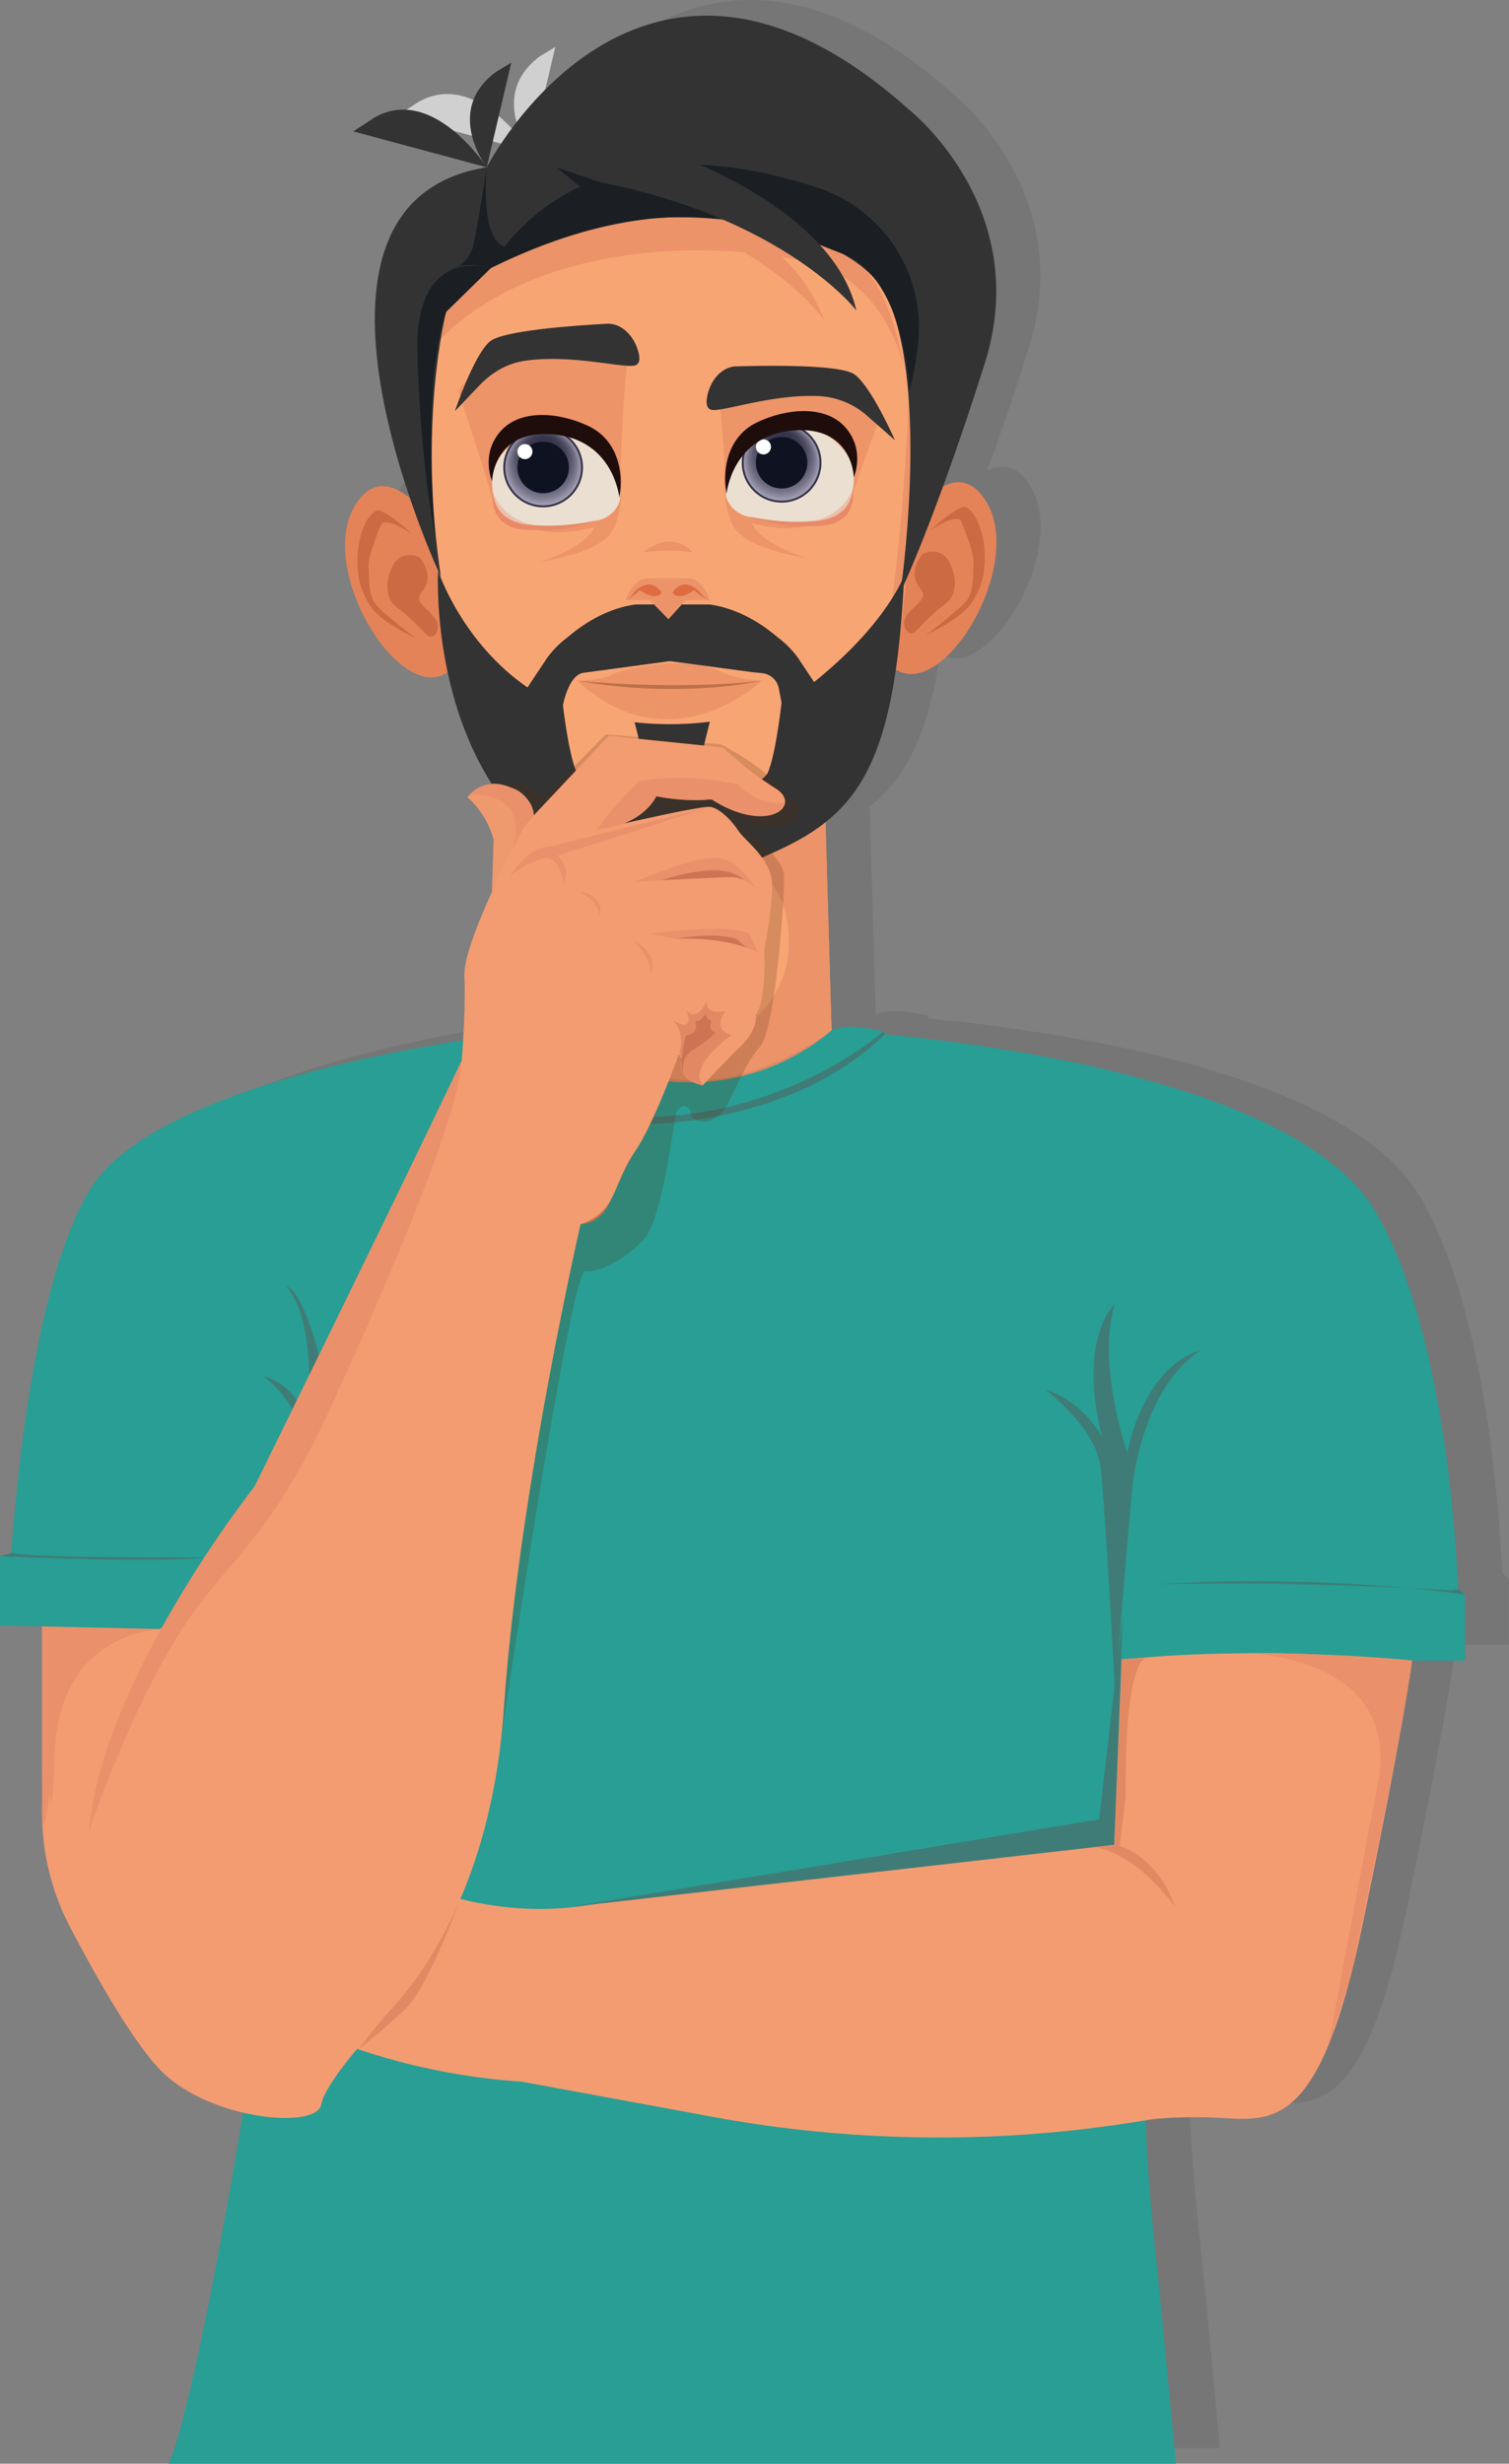 <svg xmlns="http://www.w3.org/2000/svg" xmlns:xlink="http://www.w3.org/1999/xlink" viewBox="0 0 743.76 1213.68"><rect x="0" y="0" width="743.76" height="1213.68" fill="#808080" stroke="none"/><defs><radialGradient id="a" cx="385.24" cy="227.95" fy="215.02" r="19.15" gradientUnits="userSpaceOnUse"><stop offset="0" stop-color="#36344a"/><stop offset="0.34" stop-color="#38364c"/><stop offset="0.51" stop-color="#403e54"/><stop offset="0.64" stop-color="#4d4b60"/><stop offset="0.75" stop-color="#605d72"/><stop offset="0.85" stop-color="#78758a"/><stop offset="0.94" stop-color="#9592a6"/><stop offset="1" stop-color="#aeaabe"/></radialGradient><radialGradient id="b" cx="-3252.67" cy="230.28" fy="217.352" r="19.15" gradientTransform="matrix(-1, 0, 0, 1, -2984.97, 0)" xlink:href="#a"/></defs><path d="M266.17,27.68c-22.2,16.41-9.77,39.14-5.71,45.37-5.36-7.47-29-37.35-54.26-22.8L195.84,57l65.75,17.67,12.1-51.53Z" fill="#e3e3e3" opacity="0.8"/><path d="M740.71,775l-.24.07c-2.4-47.75-10.78-133-39.94-184.52-35.64-62.93-182.38-83.07-242.8-88.77h0l0-.05c-.36-.86-.6-1.37-.6-1.37s-11-2.6-16.94-2.27-8.61,1.68-8.61,1.68l-2.87-102.35.91-.91c17.16-14.09,27.94-35,33.65-74.38,23.43,14.73,61.63-48.42,45.9-80.25-6.8-13.18-15.17-13.79-22.62-10,5.94-16.25,12.9-36.39,20.54-60.56,24.24-76.63-37.19-124.87-37.19-124.87C337.2-72.55,261.59,74.69,261.59,74.69,184.55,87,205,182.47,223.71,237.56c-8.69-7-20-10.51-28.46,6.41-15.43,32.14,23.87,95.25,47.1,79.54,3.74,17.41,10.3,37.06,21.72,54.95a16.26,16.26,0,0,0-2.63.41,11.53,11.53,0,0,0-2.39.78,17.36,17.36,0,0,0-6,4.18h0a10.56,10.56,0,0,0-1,1.18A43.55,43.55,0,0,1,265,405.88l-.83,25.8h0c-7.19,15.81-13.91,33-13.56,41.47.44,10.5-.1,23-.62,31.55C194.31,513.5,91.52,535.3,65.71,578.76c-25,42.16-34.87,129.63-38.52,178.63L21.7,759V793l20.75.46c0,6-.11,70,0,92,0,.68,0,1.29,0,1.84a121.12,121.12,0,0,0,13.79,54.39c12.37,23.61,30,54.91,43.77,69.56,10.31,11,26.41,18.15,41.48,21.68-2.58,16-5.31,32-8.16,47.75-20.53,113.52-28.66,125.3-28.66,125.3H601.32l-5.43-56.81c-3.11-36.8-8.62-75-9.38-112.39,2.73-.43,5.08-.73,7-.86a239.82,239.82,0,0,1,27.86-.39c20.35,1,38.52,4.73,55.29-36.07h0v0a268.74,268.74,0,0,0,11.23-35.33l0-.05V964c1.77-7,3.53-14.59,5.28-23,14.23-68.22,20.5-104.62,23-120.59.61-3.78,1.1-7.06,1.43-9.7,0-.33.07-.5.07-.5h4.57l21.51,0V777.75Z" fill="#231f20" opacity="0.1" style="isolation:isolate"/><path d="M406.37,391.84,410,512.18s-13.48,38.26-84.07,35.56-70.58-54.95-70.58-54.95V403.33Z" fill="#f8a574"/><path d="M362.51,425.09s25.17,2.13,26.33,37.24c0,.55,0,1.09,0,1.63.18,27.39-21.73,49.82-49.09,51.19-20.26,1-50.77-.3-71-14.35l-1.66,16.05s77.26,41.82,142.82-6.42l-3-106Z" fill="#ec9369"/><path d="M409.86,507.5S372.44,537.81,330,531.36l-.52,1.32s24,3.19,46.57-5.63S404.9,511.36,409.86,507.5Z" fill="#231f20" opacity="0.1"/><path d="M409.86,507.5s-59.75,57.85-145.32,0c0,0-184.64,18.56-220.53,79S3.49,800.31,3.49,800.31L150.61,804s-14.74,150.43-39,284.36C91.13,1201.9,83,1213.68,83,1213.68H579.62l-5.43-56.82c-3.79-44.95-11.19-92-9.11-137.07L581,818H719.72S721,672.77,678.83,598.29C633.65,518.49,409.86,507.5,409.86,507.5Z" fill="#299e94"/><path d="M409.86,507.5s2.68-1.34,8.61-1.67,16.95,2.26,16.95,2.26,12.3,26-4.95,30.63S409.86,507.5,409.86,507.5Z" fill="#299e94"/><path d="M435.42,508.09S390.83,548,322,550.22l-1.67,3.45s70.94,0,115.71-44.15Z" fill="#3f7c77"/><path d="M394.86,414.13s-27,32.28-98.63,18.73c0,0-24.6-3.82-29.43,22.75s9.82,71.21,9.82,71.21l-25.5-15.72,4.18-105.34Z" fill="#ec9369"/><path d="M215.26,260.19s-25.78-40.25-41.71-8.51C157.81,284.47,199,349.49,222,330.2Z" fill="#e48358"/><path d="M203.22,263.05s-11.85-10.78-16.43-11.59-13.47,14-9.7,34.76A39.32,39.32,0,0,0,183,299.15c5,7.39,22.09,15.36,22.09,15.36s-14.28-10.78-19.13-15.9-3.77-13.47-4.31-19.13,6.2-21,6.2-21S188.94,253.89,203.22,263.05Z" fill="#cc6a44"/><path d="M206.73,274.47s-9.16-4.31-13.47,4.85-2.16,16.71,2.42,19.94,10.24,8.89,14,12.93,7.27-1.34,5.93-5.38-7.82-7.82-8.89-11.05,3.5-4.88,4-10.52S206.73,274.47,206.73,274.47Z" fill="#cc6a44"/><path d="M210.87,201.57C207.91,93.74,319,76,404.55,109.67c34.72,17.78,55.63,69.71,50.62,105.57-10.95,78.42-23.48,206.13-120,202.29C209.31,412.51,217.57,307.1,210.87,201.57Z" fill="#f8a574"/><path d="M445.84,258.58s25.32-40.53,41.62-9c16.1,32.61-24.37,98.09-47.6,79.06Z" fill="#e48358"/><path d="M458.33,261.34s11.85-10.78,16.43-11.58,13.47,14,9.7,34.75a39.41,39.41,0,0,1-5.93,12.94c-5,7.39-22.09,15.35-22.09,15.35s14.28-10.77,19.13-15.89,3.77-13.47,4.31-19.13-6.2-21-6.2-21S472.61,252.18,458.33,261.34Z" fill="#cc6a44"/><path d="M454.82,272.77s9.16-4.31,13.47,4.85,2.16,16.7-2.42,19.94-10.24,8.89-14,12.93-7.28-1.35-5.93-5.39,7.82-7.81,8.89-11.05-3.5-4.88-4-10.52S454.82,272.77,454.82,272.77Z" fill="#cc6a44"/><path d="M305.8,243.23s.16-40.7,3.77-67.58c0,0-60.58-17.58-83.73,17,0,0,17,50.19,18.15,59.21S305.47,256.39,305.8,243.23Z" fill="#ed9469"/><path d="M358.1,245.39s-1-29.35-4.6-56.22c0,0,56.17-15.29,79.33,19.24,0,0-13.68,35.12-14.87,44.15S358.43,258.55,358.1,245.39Z" fill="#ed9469"/><path d="M349.75,295.7H308.37a17.53,17.53,0,0,1,5.66-8.88,9.23,9.23,0,0,1,5.92-2h18.52a9,9,0,0,1,6.46,2.51C346.81,289.31,349.08,292.3,349.75,295.7Z" fill="#ec9369"/><path d="M326,292c.26-.37-5.57-8.89-13.65,0,0,0-2,3.33-4,3.69,0,0,1.91-.36,7-4.94C315.4,290.76,323,296.46,326,292Z" fill="#de6c40"/><path d="M331.51,292c-.26-.37,5.57-8.89,13.65,0,0,0,2.61,3.33,4.59,3.69,0,0-2.52-.36-7.64-4.94C342.11,290.76,334.57,296.46,331.51,292Z" fill="#de6c40"/><path d="M341.51,272.1s-10-2-24.32,0C317.19,272.1,330,260.17,341.51,272.1Z" fill="#ec9369"/><path d="M447.84,195.93S444.07,327.17,420,375.31c0,0-6.82,22-25.14,38.82,0,0,30.67-12.67,44.33-76.18S447.84,195.93,447.84,195.93Z" fill="#ec9369"/><path d="M445.64,181.32s-8-39.41-41.8-50.42S270.7,113.2,217.06,167.13l2.85-13.47,22-21.57S298.4,98,367.64,109.65c0,0,43.57,9.18,57.85,22.29S445.64,181.32,445.64,181.32Z" fill="#ec9369"/><path d="M217.3,284.19S130.74,99.88,239.9,82.4c0,0,75.6-147.24,208.28-28.25,0,0,61.43,48.24,37.19,124.88s-41.56,112.81-41.56,112.81,14.56-98.49-6.42-145.19-169.37-61.07-217.48,7C219.91,153.66,205.83,207.51,217.3,284.19Z" fill="#333"/><path d="M241.93,132.09s38-80.32,161.27-39.52a72.45,72.45,0,0,1,49.49,74.9,152.4,152.4,0,0,1-4.51,25.14S446.35,137,415.2,125,332,87.72,241.93,132.09Z" fill="#1B1F23"/><path d="M241.93,132.09s-37.56-12.2-36.21,41.42,8.54,90.06,8.54,90.06-6.56-74.8,5.65-109.91Z" fill="#1B1F23"/><path d="M239.9,82.4s-3.53,35.59,8.9,39.06l-6.87,10.63s-12.86-4-19.89,1.16a17.48,17.48,0,0,0,11.41-13C235.72,109.83,239.9,82.4,239.9,82.4Z" fill="#1B1F23"/><path d="M357.23,228.53s-2,20.83,4.73,31.54,35.68,14.81,35.68,14.81-21.81-6.06-27.17-17.2c0,0,17.44,5.22,28.73.88C408.42,255,368.3,225.48,357.23,228.53Z" fill="#ed9469"/><path d="M306.23,230.5s2,20.83-4.73,31.55-35.69,14.81-35.69,14.81,21.82-6.07,27.18-17.21c0,0-17.44,5.22-28.73.88C255,257,295.16,227.45,306.23,230.5Z" fill="#ed9469"/><path d="M301.53,332.48a30.67,30.67,0,0,1,5.55-2.08c9.23-2.41,32.92-7.24,49.67,1.1a51,51,0,0,0,26,3.17s-57.8,5.76-100.22.5C282.51,335.17,295,335.64,301.53,332.48Z" fill="#ed9469"/><path d="M284.71,335.43a673.66,673.66,0,0,0,90.91-.14S330.75,378,284.71,335.43Z" fill="#ed9469"/><path d="M362.65,180.5c-6.32.19-12.22,6-14,14.34-.84,3.91-.47,7.12,3,7.16,7.19.06,30.86-8.13,52.81-6.82a39,39,0,0,1,23.47,10.11l13.16,11.57S429.8,191,421.29,184.53C414.79,179.56,379.15,180,362.65,180.5Z" fill="#333"/><path d="M358.1,245.39c-.18-.5-5.41-25.3,21-33.35s41,11.16,41.63,20.63-1.7,22.08-16,23.68a111,111,0,0,1-32.57-1.23S361.66,254.86,358.1,245.39Z" fill="#eadfd1"/><circle cx="385.24" cy="227.95" r="19.15" stroke="#36344a" stroke-miterlimit="10" fill="url(#a)"/><circle cx="385.24" cy="227.95" r="12.69" fill="#0e1221"/><circle cx="376.29" cy="220.15" r="3.72" fill="#fff"/><path d="M366.73,253.91s46.46,11.5,52.4-8.25l1.33-5.15s3.1,17.55-16.36,18.57S381.32,257.72,366.73,253.91Z" fill="#e88a67"/><path d="M420.46,240.51A25.36,25.36,0,0,1,400,256.62S418.58,257.9,420.46,240.51Z" fill="#edbfa9"/><path d="M299.29,159.49c6.32-.34,12.7,5,15.18,13.26,1.17,3.86,1.07,7.12-2.38,7.44-7.17.66-31.45-5.62-53.22-2.49-8.43,1.21-16.17,5.43-22.53,12.11l-12.12,12.72s9-26.89,17-34.14C247.24,162.85,282.81,160.36,299.29,159.49Z" fill="#333"/><path d="M305.26,247.3c.19-.5,5.42-25.3-21-33.34s-41,11.15-41.63,20.63,1.69,22.07,16,23.68A110.82,110.82,0,0,0,291.22,257S301.71,256.77,305.26,247.3Z" fill="#eadfd1"/><circle cx="267.7" cy="230.28" r="19.15" stroke="#36344a" stroke-miterlimit="10" fill="url(#b)"/><circle cx="267.7" cy="230.28" r="12.69" fill="#0e1221"/><circle cx="258.73" cy="222.48" r="3.72" fill="#fff"/><path d="M296.63,255.83s-46.45,11.49-52.4-8.26l-1.32-5.15S239.81,260,259.27,261,282.05,259.63,296.63,255.83Z" fill="#e88a67"/><path d="M242.91,242.42a25.35,25.35,0,0,0,20.5,16.12S244.79,259.81,242.91,242.42Z" fill="#edbfa9"/><path d="M445.64,283.49s-8.21,23.42-44.38,52.51-108.15,25.29-140.95,2.88-44.4-57.75-44.4-57.75-3.54,62.88,29.92,110.2c30.24,42.75,68.18,38.27,87.53,71.14,0,0,4.59-23.69,45.05-41.25C421.41,402.57,441.17,380.16,445.64,283.49Z" fill="#333"/><path d="M239.9,82.4s-21.38-27.83,4.57-47L252,30.88Z" fill="#333"/><path d="M239.9,82.4s-26.61-41-55.4-24.44l-10.36,6.77Z" fill="#333"/><path d="M328.88,75c.83-.11,81.58,26.86,93.21,77.93,0,0-35.48-46.24-130.29-64C291.8,88.91,313.57,76.92,328.88,75Z" fill="#333"/><polygon points="295.25 89.57 274.17 82.4 288.79 94.28 295.25 89.57" fill="#1B1F23"/><path d="M366.73,124.23s26.4,15.25,39.66,33.87c0,0-7.33-22.1-26.15-35.54Z" fill="#ec9369"/><path d="M394.5,325.88l-.5-.74h.07a47,47,0,0,0-10.84-11.23c-7.82-6.69-19.29-14.08-33.36-16.12H313.14c-14.07,2-25.54,9.43-33.36,16.12a47,47,0,0,0-10.84,11.23H269c-.3.46-.5.74-.5.74l-11.25,16.88L276,355.56l.3.69,1.32-9.55s2.85-14.85,10.41-15.32l42.12-5.69,41.68,5.57c1.59.1,3,.24,4.22.42a9.29,9.29,0,0,1,7.86,7.72h0L387,355.56l19.55-11.62Z" fill="#333"/><polygon points="337.95 295.7 329.46 305.07 320.31 295.7 337.95 295.7" fill="#ec9369"/><path d="M385.24,346s-2.76,25-6.66,34.34-38,12.5-38,12.5L350,355S374,341.9,385.24,346Z" fill="#f8a574"/><path d="M277.5,347.68s2.56,22.85,6.46,32.23,38,12.51,38,12.51l-9.4-37.52S288.73,343.62,277.5,347.68Z" fill="#f8a574"/><path d="M358.1,243.23s2.67-28.45,32.46-31.15,30.26,23,30.26,23,5.78-13-4-24.37-29.11-9.58-43.49-2.76S355.77,230.73,358.1,243.23Z" fill="#1e0d0b"/><path d="M305.26,245.14S302.59,216.7,272.81,214s-30.27,23-30.27,23-5.78-13,4-24.37,29.1-9.57,43.49-2.76S307.59,232.64,305.26,245.14Z" fill="#1e0d0b"/><path d="M284.71,335.43s48.69,4.72,90.24,0C375,335.43,336.55,344.36,284.71,335.43Z" fill="#be704b"/><path d="M100.28,950.5c14.25,1.34,40.81,46.12,40.81,46.12s-5,4.58,5.93,4.93c4.67.15,17.62,4,30.89,8.42a321.23,321.23,0,0,0,79.39,15.51l92.62,17.08a616.25,616.25,0,0,0,213.52,2.14c3.33-.56,6.15-.94,8.32-1.09a237.91,237.91,0,0,1,27.87-.38c27.22,1.31,50.54,7.59,71.83-94.48C692,850.06,696,818,696,818s-71.87-7.57-141.12-.64l-5.67,90.08S342.8,930.39,288,938.75s-98.69-17.81-98.69-17.81-36.55-32.63-43-36.36" fill="#f39c71"/><path d="M334.78,518.49s-17.44,40.59-22.56,49.71S301.49,590,301.49,590s-3.84,12.66-15.38,13c0,0,10.91-5.3,12-9.75s11.37-24.73,14-29.92S334.78,518.49,334.78,518.49Z" fill="#e2855c"/><path d="M226.84,935.42S210,969.86,194.45,987.78s-17.63,21.84-17.63,21.84,22.52-18.22,26.38-23.8C215.2,968.48,226.84,935.42,226.84,935.42Z" fill="#e28964"/><polygon points="281.95 939.31 541.75 896.21 553.35 796.02 549.19 908.82 281.95 939.31" fill="#3f7c77"/><path d="M150.61,701.44c2.22-4.46,5.31-51.32-9.52-67.65,0,0,7.41-.74,17.06,37.1l3,7.59Z" fill="#3f7c77"/><path d="M150.61,701.44s-.87-17.19-20.9-23.62c0,0,18.57,13.4,17.81,30.42Z" fill="#3f7c77"/><path d="M613.72,814.41s77.91.43,65.3,65-24.11,127.77-24.11,127.77l11.26-35.39s26-123,29.81-153.81C696,818,643.42,813.63,613.72,814.41Z" fill="#ea906b"/><path d="M566.6,816.49s-12.41-6.16-11.73,68.65l-3,24.24s18.45,4.86,27.33,29.93c0,0-18.35-26.08-39.79-29.38l9.74-1.11,3.69-91.51Z" fill="#e28964"/><path d="M366.58,377s23.07,17.64,26.69,18.9.56,14.45-19.67,11.48l-11-3.63s23.49,17.88,23.86,27.41-4.14,76.09-12,84.69-12.54,23.68-18,31.35-15.26,5.94-15.92,1.24-5.78-4.7-7.23,0-6.62,52.51-16.22,62.4-21.44,16.1-28.73,15.5S246.7,858.64,246.7,858.64V658.28l39.41-266.56S307.89,369.61,366.58,377Z" fill="#57290e" opacity="0.2"/><path d="M248.89,386.13s14.29-2.47,16.6,6.44l11.23-5.42-13.65,14.5s.08-12.93-14.18-14.46l-1.06-1.06Z" fill="#57290e" opacity="0.2"/><path d="M270.34,390.23l28.29-28.49,56.72,4.94s30.59,15.84,31.41,27.06S306.05,379,306.05,379Z" fill="#57290e" opacity="0.2"/><path d="M242.45,439.4l.83-25.81a43.54,43.54,0,0,0-12.86-20.86s6.92-10.12,20-5.3,12.69,14.22,12.69,14.22L259,406Z" fill="#ef996f"/><path d="M227.57,522.37s2.08-23.68,1.33-41.51S259,406,259,406l41-43.54,56.33,5.77s12.59,11.84,26,20.19-4,23-31.62,5.36c0,0-14.11,1.3-27.22-1.54,0,0-6.17,14.32-29.11,16.44,0,0,51.18-12,55.77-11.18s10.14,6.26,13.7,11.65,16.92,14.18,16.71,27.37-3.86,31.32-3.86,31.32,1.13,26.2-4.33,32c0,0,2,6.45-7.55,15.81s-18.42,19-18.42,19-13.13-2-10.15-12.64l-1.67-2.69s-12.27,34.79-22.32,49-7.88,28.55-26.11,34.78c0,0-30.4,131.4-37.81,238.7s-58.94,150.49-59.66,152.45-28,30.1-30.39,42.56-56.32,7.42-79.92-17.75C64.6,1004.3,46.94,973,34.57,949.38a120.87,120.87,0,0,1-13.71-61.29l-.11-87.35s3.86-.43,63.68,1.61l97.95-167.3S219.83,557.75,227.57,522.37Z" fill="#f39c71"/><path d="M294.34,408.64a131,131,0,0,1,21-23.88s20.37-4.33,48.32,1.55c0,0,9.36,11,23.19,9,0,0-4.35,16-36.18-1.61,0,0-10.46,1.78-27.22-1.54,0,0-5.87,13.89-29.11,16.44Z" fill="#ea906b"/><path d="M312.56,434.51c.88,0,27.37-12.31,40.55-11.89s21.38,19.16,21.38,19.16-2.9-10.06-16.4-9.76S312.56,434.51,312.56,434.51Z" fill="#ea906b"/><path d="M320.54,460s37.7-5.24,48.68-.19l4.38,9.52s-13.52-8-40.24-6.84Z" fill="#ea906b"/><path d="M334.78,518.49a15.66,15.66,0,0,0-2.87-15.63s10.64,6.65,6.47-4.92c0,0,4.63,6.31,10.13-5.1,0,0-2,7.41,9.21,5.28,0,0-7.6,8.55,2.85,11.82,0,0-21.74,15-14.21,24.61,0,0-13.05-2.18-10.15-12.64Z" fill="#e28964"/><path d="M277.63,435.73s4.38-8.36-3.06-14.17l75.54-24.1L269.72,417.3s-8.18-.85-18.33,14.07c0,0,10.2-7.3,16.69-8.55S277.5,430.74,277.63,435.73Z" fill="#ea906b"/><path d="M231.39,391.55s14.3-1.85,21,8.33c0,0,4.06,7.49.32,18.2L259,406l4.05-4.31s-1.19-11.07-11.78-13.86S237.56,386.14,231.39,391.55Z" fill="#ea906b"/><path d="M227.57,522.37s-25.76,54.49-102,209.71c0,0-75.37,95.07-81.75,170.19,0,0,16.82-51,41.23-92.23s45.68-46,78.33-117.55S226.15,548.72,227.57,522.37Z" fill="#ea906b"/><path d="M285.77,439.4s12.86.66,9.56,12.86C295.33,452.26,297,445,285.77,439.4Z" fill="#ea906b"/><path d="M312.56,463.45s13.07,6.61,8,16.51C320.54,480,322.54,475,312.56,463.45Z" fill="#ea906b"/><path d="M84.43,802.35s-55.56-2.87-57.54,62.43-6-34.6,0,0c0,0-6,51.46-6.14,28.38s0-92.42,0-92.42Z" fill="#ea906b"/><path d="M336.87,528.85s-1.58-8.08,4.64-11.67a67.77,67.77,0,0,0,11.29-8.41s-4.21-.87-2.11-6.18c0,0-2.49.64-2.84-3.59,0,0-2.11,4.45-5.32,4.08,0,0,2.85,5.94-4.45,6.93C338.08,510,334.31,523.83,336.87,528.85Z" fill="#ce7454"/><path d="M326,433.64s20.65-7.23,33.14-4.14c0,0,5.81,1.73,7.48,4a16.51,16.51,0,0,0-5.75-1.41C357.91,432,326,433.64,326,433.64Z" fill="#ce7454"/><path d="M333.36,462.47s17.46-3.51,29.45,0l5.26,4.43S356.65,461.81,333.36,462.47Z" fill="#ce7454"/><path d="M478.27,697.22h-10v-3.49a7.05,7.05,0,0,0-7-7H447.05a7.05,7.05,0,0,0-7,7v3.49H430a6.65,6.65,0,0,0-6.65,6.65v27.42a6.65,6.65,0,0,0,6.65,6.65h48.26a6.65,6.65,0,0,0,6.65-6.65V703.87A6.65,6.65,0,0,0,478.27,697.22Zm-32.87-3.49a1.7,1.7,0,0,1,1.71-1.71H461.3a1.7,1.7,0,0,1,1.71,1.71v3.36H445.4Zm34.14,36.35a2.54,2.54,0,0,1-2.54,2.54H431.28a2.54,2.54,0,0,1-2.53-2.54v-25a2.54,2.54,0,0,1,2.53-2.53h45.79a2.54,2.54,0,0,1,2.53,2.53v25Z" fill="#299e94"/><polygon points="5.77 765.02 0 766.67 0 800.74 79.36 802.51 5.77 765.02" fill="#299e94"/><path d="M5.77,765,0,766.67s80.11,3.45,100.65.57C100.65,767.24,15.62,767.64,5.77,765Z" fill="#3f7c77"/><polygon points="719.01 782.74 722.07 785.47 722.07 817.99 700.55 817.96 719.01 782.74" fill="#299e94"/><path d="M719,782.74l3.06,2.73s-67.92-10.31-151.71-5c0,0,62.55-2,145.77,3Z" fill="#3f7c77"/><path d="M549.61,833.65s8.57-107,9.31-107.67,5.19-42.21,32.65-60.76c0,0-25.94,5-36,50.38,0,0-15.3-44.44-6-73.38,0,0-18.83,16.82-6.27,66,0,0-8.91-17.81-28.2-23.74,0,0,25.23,18.5,27.46,38.93S549.61,833.65,549.61,833.65Z" fill="#3f7c77"/></svg>
